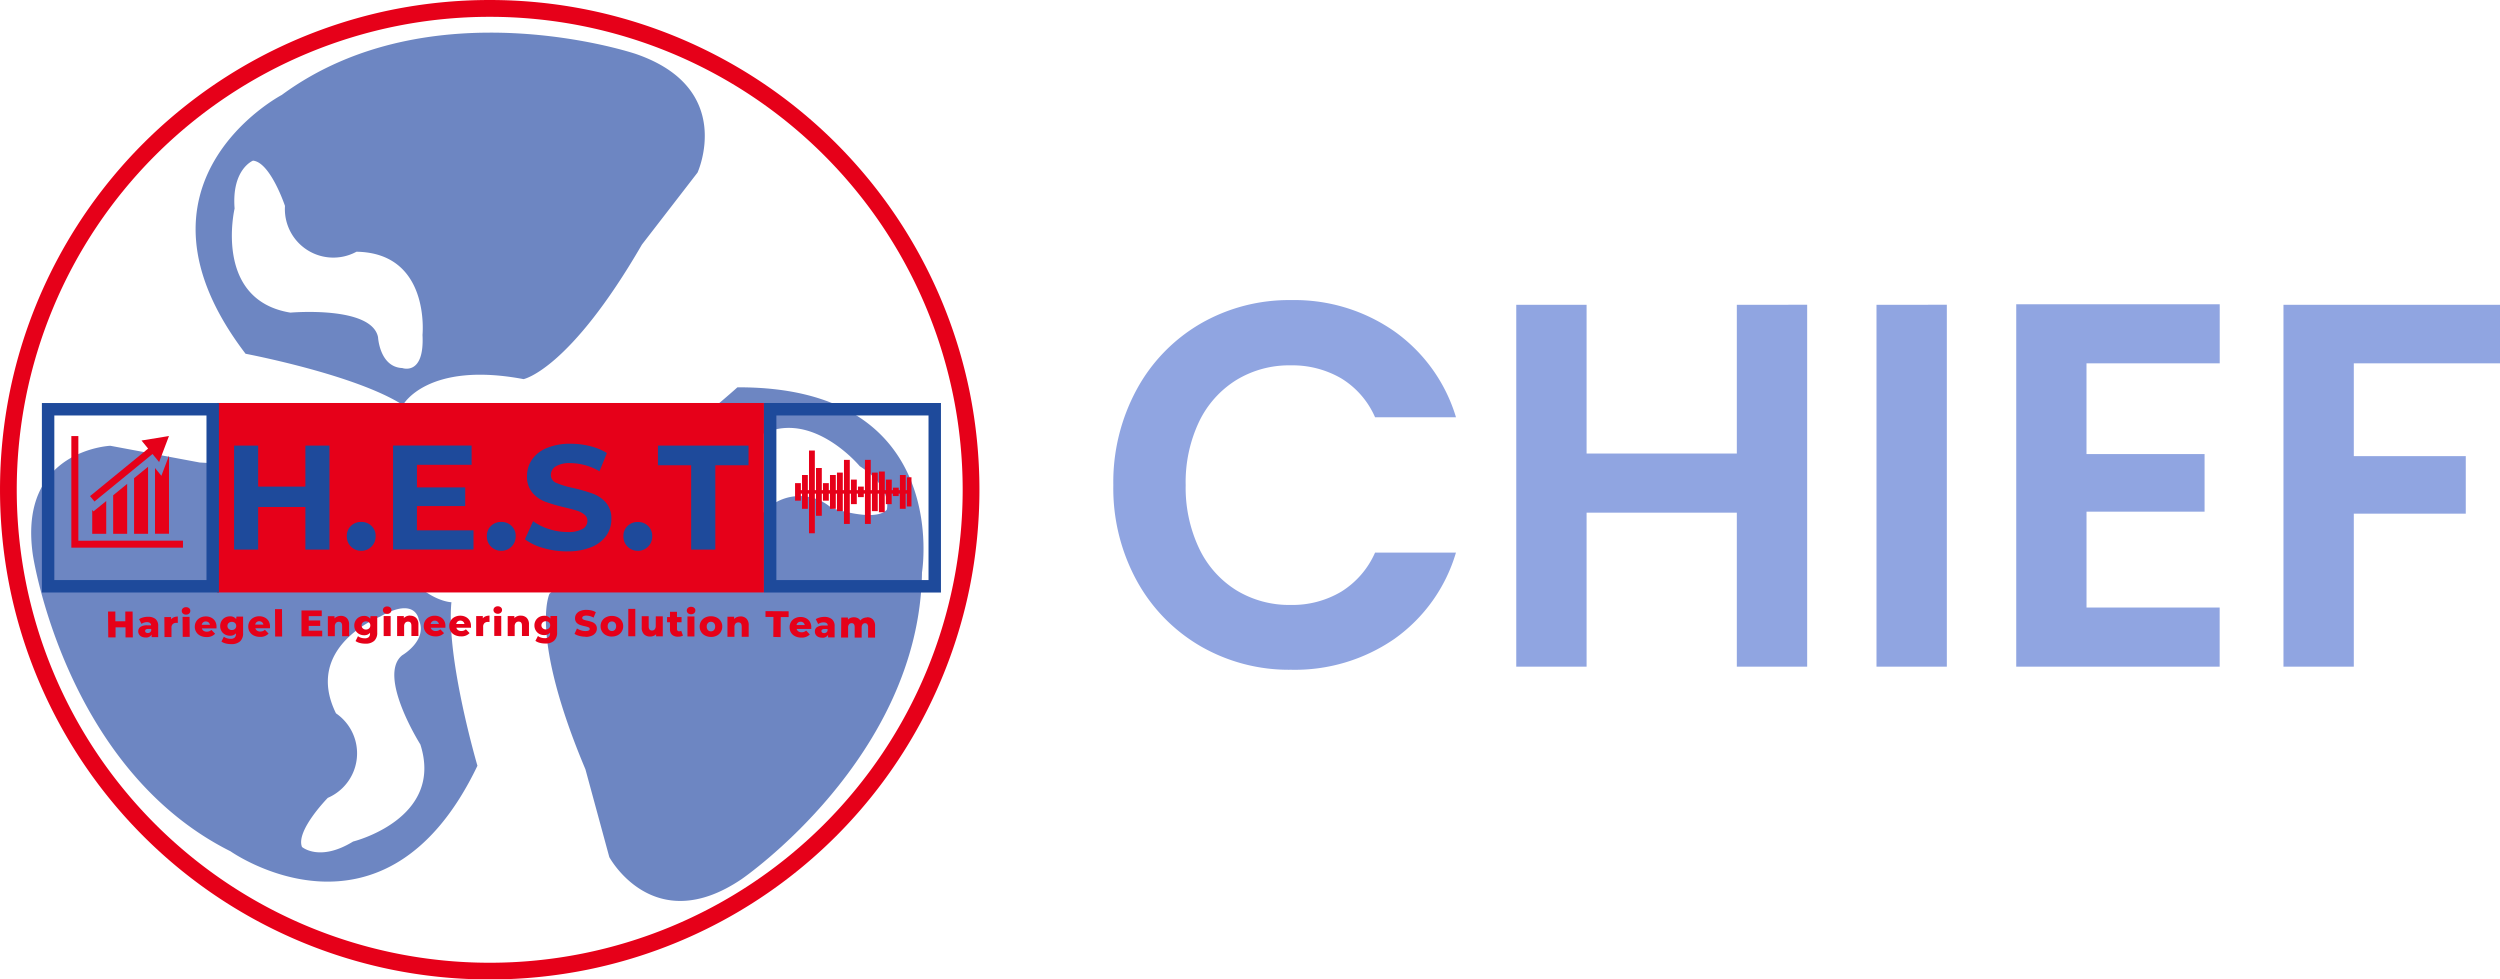 <svg xmlns="http://www.w3.org/2000/svg" width="102.709" height="40.239" viewBox="0 0 102.709 40.239">
  <g id="Group_6438" data-name="Group 6438" transform="translate(3320 -6466)">
    <g id="Group_5942" data-name="Group 5942" transform="translate(-3320 6466)">
      <g id="Component_22_52" data-name="Component 22 – 52" transform="translate(45.739 12.329)">
        <g id="Group" transform="translate(0)">
          <path id="Path_3827" data-name="Path 3827" d="M.805-8.657a7.984,7.984,0,0,1,.96-3.93,6.967,6.967,0,0,1,2.621-2.705,7.258,7.258,0,0,1,3.726-.969,7.167,7.167,0,0,1,4.232,1.278,6.669,6.669,0,0,1,2.539,3.536H11.559a3.517,3.517,0,0,0-1.393-1.6,3.989,3.989,0,0,0-2.074-.533,4.167,4.167,0,0,0-2.24.607,4.1,4.1,0,0,0-1.527,1.715,5.8,5.8,0,0,0-.547,2.6,5.821,5.821,0,0,0,.547,2.588A4.083,4.083,0,0,0,5.852-4.344a4.167,4.167,0,0,0,2.24.607,3.929,3.929,0,0,0,2.074-.543,3.582,3.582,0,0,0,1.393-1.608h3.323a6.635,6.635,0,0,1-2.529,3.546A7.2,7.2,0,0,1,8.112-1.074a7.258,7.258,0,0,1-3.726-.969A6.987,6.987,0,0,1,1.765-4.738,7.924,7.924,0,0,1,.805-8.657Zm28.506-7.412V-1.2h-2.89V-7.528H20.249V-1.2h-2.89V-16.069h2.89v6.113h6.172v-6.113Zm5.738,0V-1.2h-2.89V-16.069Zm5.738,2.407v3.728h4.851v2.364H40.788V-3.63h5.47V-1.2H37.9V-16.091h8.36v2.428Zm16.988-2.407v2.407H51.769V-9.85h4.6v2.364h-4.6V-1.2h-2.89V-16.069Z" transform="translate(-0.805 16.261)" fill="#90a5e1"/>
        </g>
      </g>
      <g id="Group_5926" data-name="Group 5926" transform="translate(0 0)">
        <g id="Group_5927" data-name="Group 5927" transform="translate(1.282 1.34)">
          <g id="Group_5926-2" data-name="Group 5926" transform="translate(0 0)">
            <path id="Path_3591" data-name="Path 3591" d="M1386.362,1758.241s-1.181-1.5-7.134-1.812l-3.675-.688s-3.808.168-3.182,4.491c0,0,1.313,8.766,8.12,12.17,0,0,6.323,4.466,10.144-3.515,0,0-1.293-4.4-1.069-6.718C1389.567,1762.171,1387.5,1762.114,1386.362,1758.241Zm1.868,4.657c.369.841-.685,1.449-.685,1.449-1.04.835.745,3.665.745,3.665.981,3.062-2.763,3.988-2.763,3.988-1.382.849-2.1.223-2.1.223-.267-.665,1.06-2.017,1.06-2.017a1.992,1.992,0,0,0,.336-3.473c-1.345-2.736,1.806-3.969,1.806-3.969,1.5-.858,1.6.141,1.6.141Z" transform="translate(-1372.302 -1738.767)" fill="#6d86c2"/>
            <path id="Path_3592" data-name="Path 3592" d="M1557.442,1338.114s1.876-.368,4.862-5.527l2.286-2.96s1.581-3.464-2.549-4.877c0,0-8.4-2.82-14.532,1.688,0,0-6.855,3.6-1.488,10.634,0,0,4.509.852,6.467,2.107C1552.484,1339.177,1553.475,1337.366,1557.442,1338.114Zm-5-.456c-.916-.055-.979-1.27-.979-1.27-.269-1.3-3.6-1.006-3.6-1.006-3.174-.521-2.293-4.277-2.293-4.277-.127-1.617.756-1.967.756-1.967.714.065,1.314,1.861,1.314,1.861a1.991,1.991,0,0,0,2.937,1.881c3.048.048,2.713,3.415,2.713,3.415.088,1.718-.846,1.359-.846,1.359Z" transform="translate(-1537.214 -1323.878)" fill="#6d86c2"/>
            <path id="Path_3593" data-name="Path 3593" d="M1910.292,1703.088s-.838,1.719,1.477,7.212l.981,3.607s1.809,3.352,5.429.908c0,0,7.315-5,7.417-12.609,0,0,1.264-7.638-7.584-7.6,0,0-3.4,3.082-5.582,3.888C1912.433,1698.5,1913.281,1700.379,1910.292,1703.088Zm3.377-3.71c.6-.7,1.6-.015,1.6-.015,1.2.575,2.976-2.269,2.976-2.269,2.33-2.216,4.794.752,4.794.752,1.365.874,1.112,1.789,1.112,1.789-.483.53-2.277-.076-2.277-.076a1.991,1.991,0,0,0-3.272,1.211c-1.877,2.4-4.359.1-4.359.1-1.425-.967-.577-1.492-.577-1.492Z" transform="translate(-1888.999 -1680.033)" fill="#6d86c2"/>
            <path id="Path_3594" data-name="Path 3594" d="M1768.508,1724a3.075,3.075,0,1,1-1.125,4.2A3.075,3.075,0,0,1,1768.508,1724Z" transform="translate(-1751.456 -1707.871)" fill="#6d86c2"/>
          </g>
        </g>
        <rect id="Rectangle_1496" data-name="Rectangle 1496" width="22.461" height="7.784" transform="translate(8.923 16.556)" fill="#e60019"/>
        <g id="Group_5929" data-name="Group 5929" transform="translate(9.62 18.232)">
          <g id="Group_5928" data-name="Group 5928" transform="translate(0 0)">
            <path id="Path_3595" data-name="Path 3595" d="M1587.3,1753.83h.989v4.272h-.989v-1.752h-1.94v1.752h-.989v-4.272h.989v1.684h1.94Zm2.294,4.321a.584.584,0,0,1-.592-.6h0a.558.558,0,0,1,.171-.424.589.589,0,0,1,.421-.162h0a.59.59,0,0,1,.421.162.557.557,0,0,1,.171.424h0a.585.585,0,0,1-.592.6Zm2.288-.842h2.325v.79h-3.305v-4.272h3.228v.79h-2.246v.928h1.983v.769h-1.983Zm3.466.842a.584.584,0,0,1-.592-.6h0a.557.557,0,0,1,.171-.424.59.59,0,0,1,.421-.162h0a.59.59,0,0,1,.421.162.556.556,0,0,1,.171.424h0a.585.585,0,0,1-.592.6Zm2.71.024a3.5,3.5,0,0,1-.979-.137,2.3,2.3,0,0,1-.759-.359h0l.335-.745a2.279,2.279,0,0,0,.653.323,2.449,2.449,0,0,0,.757.122h0a1.21,1.21,0,0,0,.622-.125.378.378,0,0,0,.2-.333h0a.319.319,0,0,0-.119-.254.9.9,0,0,0-.305-.162q-.186-.061-.5-.135h0a6.941,6.941,0,0,1-.8-.232,1.3,1.3,0,0,1-.534-.372,1.006,1.006,0,0,1-.223-.683h0a1.188,1.188,0,0,1,.2-.674,1.354,1.354,0,0,1,.607-.479,2.476,2.476,0,0,1,.992-.177h0a3.265,3.265,0,0,1,.8.1,2.369,2.369,0,0,1,.683.281h0l-.305.751a2.38,2.38,0,0,0-1.184-.336h0a1.111,1.111,0,0,0-.614.134.411.411,0,0,0-.2.354h0a.346.346,0,0,0,.229.326,3.6,3.6,0,0,0,.7.21h0a6.925,6.925,0,0,1,.8.232,1.323,1.323,0,0,1,.534.367.98.98,0,0,1,.223.677h0a1.168,1.168,0,0,1-.2.668,1.374,1.374,0,0,1-.614.479,2.5,2.5,0,0,1-.995.177Zm2.9-.024a.575.575,0,0,1-.421-.171.581.581,0,0,1-.171-.427h0a.558.558,0,0,1,.171-.424.589.589,0,0,1,.421-.162h0a.589.589,0,0,1,.421.162.556.556,0,0,1,.171.424h0a.585.585,0,0,1-.592.6Zm2.191-.049v-3.466h-1.365v-.806h3.723v.806h-1.365v3.466Z" transform="translate(-1584.374 -1753.754)" fill="#1e4a9b"/>
          </g>
        </g>
        <g id="Group_5932" data-name="Group 5932" transform="translate(32.663 18.509)">
          <g id="Group_5931" data-name="Group 5931" transform="translate(0 0)">
            <g id="Group_5930" data-name="Group 5930">
              <path id="Path_3596" data-name="Path 3596" d="M2175.15,1761.689v.526h-.048v-.622h-.239v.622h-.048v-.1h-.239v.1h-.048v-.431h-.239v.431h-.047v-.765H2174v.765h-.048v-.719h-.239v.719h-.048v-1.244h-.239v1.244h-.048v-.144h-.239v.144h-.048v-.431h-.24v.431h-.048v-1.244h-.239v1.244h-.048v-.719h-.24v.719h-.048v-.622h-.239v.622h-.048v-.287h-.24v.287h-.048v-.909h-.239v.909h-.047v-1.627h-.24v1.627h-.048v-.622h-.239v.622h-.047v-.287h-.239v.719h.239v-.287h.047v.622h.239v-.622h.048v1.627h.24v-1.627h.047v.909h.239v-.909h.048v.287h.24v-.287h.048v.622h.239v-.622h.048v.718h.24v-.718h.048v1.244h.239v-1.244h.048v.431h.24v-.431h.048v.144h.239v-.144h.048v1.244h.239v-1.244h.048v.718h.239v-.718H2174v.766h.239v-.766h.047v.431h.239v-.431h.048v.1h.239v-.1h.048v.622h.239v-.622h.048v.527h.191v-1.2Z" transform="translate(-2170.554 -1760.588)" fill="#e60019"/>
            </g>
          </g>
        </g>
        <g id="Group_5935" data-name="Group 5935" transform="translate(2.931 17.914)">
          <g id="Group_5934" data-name="Group 5934" transform="translate(0 0)">
            <g id="Group_5933" data-name="Group 5933">
              <path id="Path_3597" data-name="Path 3597" d="M1418.844,1749.776v.287h-4.586v-4.586h.288v4.3Zm-.575-4.3-1.128.185.271.332-2.386,1.952.181.222,2.386-1.952.271.331Zm-.312,1.635-.262-.32v2.7h.575v-3.206Zm-1.981.8v1.581h.575v-2.05Zm-.81.663-.05-.062v.981h.575v-1.347Zm1.669-1.365v2.284h.575v-2.753Z" transform="translate(-1414.258 -1745.477)" fill="#e60019"/>
            </g>
          </g>
        </g>
        <g id="Group_5936" data-name="Group 5936">
          <path id="Path_3598" data-name="Path 3598" d="M1359.769,1330.188a20.261,20.261,0,0,1-4.058-.41,20.113,20.113,0,0,1-15.652-15.656,20.315,20.315,0,0,1,0-8.109,20.116,20.116,0,0,1,15.656-15.656,20.312,20.312,0,0,1,8.109,0,20.112,20.112,0,0,1,15.656,15.656,20.315,20.315,0,0,1,0,8.109,20.111,20.111,0,0,1-15.656,15.656A20.248,20.248,0,0,1,1359.769,1330.188Zm0-39.549a19.431,19.431,0,1,0,19.431,19.431,19.431,19.431,0,0,0-19.431-19.431Z" transform="translate(-1339.65 -1289.948)" fill="#e60019"/>
        </g>
        <g id="Group_5937" data-name="Group 5937" transform="translate(31.385 16.558)">
          <path id="Path_3599" data-name="Path 3599" d="M2145.261,1718.741h-7.273v-7.784h7.273Zm-6.762-.511h6.251v-6.762H2138.5Z" transform="translate(-2137.988 -1710.957)" fill="#1e4a9b"/>
        </g>
        <g id="Group_5938" data-name="Group 5938" transform="translate(1.721 16.558)">
          <path id="Path_3600" data-name="Path 3600" d="M1390.741,1718.741h-7.273v-7.784h7.273Zm-6.762-.511h6.251v-6.762h-6.251Z" transform="translate(-1383.468 -1710.957)" fill="#1e4a9b"/>
        </g>
        <g id="Group_5941" data-name="Group 5941" transform="translate(4.438 24.91)">
          <g id="Group_5940" data-name="Group 5940" transform="translate(0 0)">
            <g id="Group_5939" data-name="Group 5939">
              <path id="Path_3601" data-name="Path 3601" d="M1453.222,1923.546h.3l.009,1.062h-.3l0-.414h-.409l0,.414h-.3l-.009-1.062h.3v.4h.409Zm.928.216a.463.463,0,0,1,.313.09.359.359,0,0,1,.11.288h0v.456h-.269v-.106a.247.247,0,0,1-.242.121h0a.379.379,0,0,1-.165-.032.233.233,0,0,1-.143-.219h0a.211.211,0,0,1,.088-.182.477.477,0,0,1,.276-.067h.164q-.008-.13-.175-.13h0a.41.41,0,0,0-.119.02.311.311,0,0,0-.1.053h0l-.1-.195a.54.54,0,0,1,.165-.072.794.794,0,0,1,.2-.027Zm-.006.667a.157.157,0,0,0,.088-.025.135.135,0,0,0,.054-.072h0v-.072h-.124q-.125,0-.125.085h0a.072.072,0,0,0,.029.06.125.125,0,0,0,.079.023Zm.96-.562a.271.271,0,0,1,.114-.086.431.431,0,0,1,.161-.03h0v.26a.529.529,0,0,0-.065,0h0a.2.2,0,0,0-.144.051.2.2,0,0,0-.051.154h0v.378h-.287l-.006-.822h.274Zm.476.719-.006-.822h.288l.006.822Zm.138-.914a.184.184,0,0,1-.128-.043.145.145,0,0,1-.049-.109h0a.144.144,0,0,1,.048-.109.182.182,0,0,1,.127-.045h0a.19.19,0,0,1,.128.041.135.135,0,0,1,.049.106h0a.148.148,0,0,1-.047.114.18.18,0,0,1-.127.045Zm1.251.495s0,.026,0,.072h0l-.6,0a.168.168,0,0,0,.072.1.237.237,0,0,0,.131.033h0a.279.279,0,0,0,.1-.017.3.3,0,0,0,.087-.055h0l.153.157a.447.447,0,0,1-.349.136h0a.557.557,0,0,1-.254-.053.4.4,0,0,1-.232-.37h0a.414.414,0,0,1,.057-.216.407.407,0,0,1,.161-.152.486.486,0,0,1,.232-.056h0a.487.487,0,0,1,.223.049.386.386,0,0,1,.16.144.435.435,0,0,1,.059.228Zm-.44-.215a.163.163,0,0,0-.111.039.168.168,0,0,0-.056.1h.337a.172.172,0,0,0-.057-.1.168.168,0,0,0-.112-.037Zm1.258-.2h.274l0,.672a.444.444,0,0,1-.122.344.511.511,0,0,1-.359.116h0a.922.922,0,0,1-.228-.026.534.534,0,0,1-.181-.079h0l.1-.2a.37.37,0,0,0,.127.064.517.517,0,0,0,.151.023h0a.238.238,0,0,0,.167-.051.2.2,0,0,0,.052-.149h0v-.027a.3.3,0,0,1-.244.1h0a.422.422,0,0,1-.2-.048.372.372,0,0,1-.148-.139.4.4,0,0,1-.056-.208h0a.394.394,0,0,1,.053-.207.376.376,0,0,1,.144-.144.422.422,0,0,1,.2-.05h0a.3.3,0,0,1,.259.112h0Zm-.187.552a.183.183,0,0,0,.128-.047.159.159,0,0,0,.05-.122h0a.158.158,0,0,0-.051-.12.183.183,0,0,0-.129-.045h0a.184.184,0,0,0-.129.047.156.156,0,0,0-.05.121h0a.156.156,0,0,0,.052.121.184.184,0,0,0,.129.046Zm1.566-.144s0,.026,0,.072h-.6a.167.167,0,0,0,.072.1.235.235,0,0,0,.132.034h0a.286.286,0,0,0,.1-.017.294.294,0,0,0,.087-.055h0l.152.157a.447.447,0,0,1-.35.135h0a.562.562,0,0,1-.254-.053.4.4,0,0,1-.231-.371h0a.413.413,0,0,1,.057-.215.408.408,0,0,1,.161-.152.489.489,0,0,1,.231-.056h0a.488.488,0,0,1,.224.05.386.386,0,0,1,.16.144.431.431,0,0,1,.06.228Zm-.44-.216a.163.163,0,0,0-.111.038.172.172,0,0,0-.057.1h.337a.171.171,0,0,0-.057-.1.167.167,0,0,0-.112-.037Zm.652.627-.006-1.125h.287l.006,1.125Zm1.379-.239h.555v.232h-.852l0-1.062h.833v.232h-.535v.179h.471v.224h-.472Zm1.318-.609a.339.339,0,0,1,.247.09.369.369,0,0,1,.094.274h0v.47h-.287v-.423q0-.168-.135-.168h0a.153.153,0,0,0-.119.049.21.21,0,0,0-.045.144h0v.4h-.287v-.822h.274v.09a.332.332,0,0,1,.116-.077.39.39,0,0,1,.144-.027Zm1.222.01h.275v.672a.445.445,0,0,1-.123.344.51.51,0,0,1-.359.116h0a.906.906,0,0,1-.228-.027.537.537,0,0,1-.181-.08h0l.1-.2a.363.363,0,0,0,.126.064.514.514,0,0,0,.151.023h0a.235.235,0,0,0,.166-.05.2.2,0,0,0,.052-.149h0v-.027a.305.305,0,0,1-.244.1h0a.418.418,0,0,1-.2-.049.376.376,0,0,1-.147-.139.4.4,0,0,1-.056-.208h0a.391.391,0,0,1,.054-.207.372.372,0,0,1,.143-.14.42.42,0,0,1,.2-.051h0a.3.3,0,0,1,.258.113h0Zm-.187.551a.179.179,0,0,0,.128-.047.156.156,0,0,0,.05-.121h0a.156.156,0,0,0-.05-.121.185.185,0,0,0-.129-.046h0a.186.186,0,0,0-.13.047.158.158,0,0,0-.05.121h0a.156.156,0,0,0,.052.121.184.184,0,0,0,.129.047Zm.726.27v-.822h.287v.822Zm.144-.913a.181.181,0,0,1-.127-.044.144.144,0,0,1-.049-.108h0a.144.144,0,0,1,.048-.109.183.183,0,0,1,.127-.044h0a.188.188,0,0,1,.127.042.134.134,0,0,1,.049.106h0a.147.147,0,0,1-.049.114.179.179,0,0,1-.127.044Zm.943.075a.338.338,0,0,1,.247.09.37.37,0,0,1,.094.275h0v.47h-.288v-.423q0-.168-.136-.168h0a.153.153,0,0,0-.119.049.209.209,0,0,0-.044.144h0v.4h-.288v-.822h.275v.083a.32.32,0,0,1,.115-.077.4.4,0,0,1,.143-.027Zm1.45.424s0,.026,0,.072h-.6a.168.168,0,0,0,.072.1.237.237,0,0,0,.132.034h0a.3.3,0,0,0,.1-.016.313.313,0,0,0,.087-.055h0l.152.157a.446.446,0,0,1-.35.134h0a.565.565,0,0,1-.254-.055.406.406,0,0,1-.169-.152.412.412,0,0,1-.06-.22h0a.414.414,0,0,1,.058-.216.4.4,0,0,1,.161-.151.489.489,0,0,1,.232-.055h0a.489.489,0,0,1,.223.05.389.389,0,0,1,.159.144.436.436,0,0,1,.058.228Zm-.438-.221a.166.166,0,0,0-.111.038.175.175,0,0,0-.057.1h.337a.168.168,0,0,0-.057-.1.165.165,0,0,0-.111-.038Zm1.489.22s0,.026,0,.072h-.6a.17.17,0,0,0,.072.1.235.235,0,0,0,.131.034h0a.278.278,0,0,0,.1-.016.307.307,0,0,0,.087-.055h0l.152.157a.446.446,0,0,1-.351.134h0a.565.565,0,0,1-.254-.054.4.4,0,0,1-.229-.371h0a.4.4,0,0,1,.22-.369.489.489,0,0,1,.232-.055h0a.486.486,0,0,1,.223.051.39.39,0,0,1,.158.144.432.432,0,0,1,.058.229Zm-.438-.221a.166.166,0,0,0-.111.038.173.173,0,0,0-.057.1h.337a.171.171,0,0,0-.057-.1.169.169,0,0,0-.111-.038Zm.923-.093a.27.27,0,0,1,.115-.084.433.433,0,0,1,.161-.028h0v.259a.584.584,0,0,0-.065,0h0a.2.2,0,0,0-.144.05.2.2,0,0,0-.052.153h0v.378h-.287v-.822h.274Zm.471.724v-.822h.287v.822Zm.144-.913a.185.185,0,0,1-.127-.044.144.144,0,0,1-.049-.109h0a.145.145,0,0,1,.049-.109.183.183,0,0,1,.127-.044h0a.188.188,0,0,1,.127.042.134.134,0,0,1,.049.107h0a.143.143,0,0,1-.049.113.18.18,0,0,1-.127.045Zm.943.078a.338.338,0,0,1,.246.091.371.371,0,0,1,.093.275h0v.47h-.288v-.423q0-.168-.135-.168h0a.153.153,0,0,0-.119.049.208.208,0,0,0-.045.144h0v.4h-.287v-.822h.274v.084a.325.325,0,0,1,.115-.076.389.389,0,0,1,.144-.027Zm1.221.015h.274v.672a.442.442,0,0,1-.125.344.51.51,0,0,1-.359.114h0a.92.92,0,0,1-.228-.028.549.549,0,0,1-.18-.081h0l.105-.2a.367.367,0,0,0,.126.065.506.506,0,0,0,.151.024h0a.234.234,0,0,0,.167-.05.194.194,0,0,0,.053-.149h0v-.027a.3.3,0,0,1-.244.1h0a.424.424,0,0,1-.2-.05.374.374,0,0,1-.143-.14.392.392,0,0,1-.055-.208h0a.393.393,0,0,1,.055-.207.376.376,0,0,1,.144-.139.424.424,0,0,1,.2-.05h0a.3.3,0,0,1,.257.114h0Zm-.19.55a.181.181,0,0,0,.128-.047.157.157,0,0,0,.051-.121h0a.155.155,0,0,0-.049-.121.181.181,0,0,0-.129-.046h0a.185.185,0,0,0-.13.046.158.158,0,0,0-.051.121h0a.158.158,0,0,0,.052.121.186.186,0,0,0,.129.047Zm1.63.3a.975.975,0,0,1-.25-.032.608.608,0,0,1-.2-.085h0l.1-.221a.647.647,0,0,0,.165.076.621.621,0,0,0,.185.03h0c.116,0,.173-.029.173-.086h0a.072.072,0,0,0-.049-.067.877.877,0,0,0-.159-.047h0a1.586,1.586,0,0,1-.2-.056.333.333,0,0,1-.137-.095.255.255,0,0,1-.057-.176h0a.3.3,0,0,1,.053-.175.352.352,0,0,1,.159-.123.645.645,0,0,1,.258-.045h0a.927.927,0,0,1,.206.023.646.646,0,0,1,.178.072h0l-.093.223a.618.618,0,0,0-.294-.082h0a.251.251,0,0,0-.131.026.08.08,0,0,0-.041.072h0a.072.072,0,0,0,.048.064.87.87,0,0,0,.157.045h0a1.517,1.517,0,0,1,.2.056.349.349,0,0,1,.138.094.253.253,0,0,1,.058.176h0a.294.294,0,0,1-.053.172.358.358,0,0,1-.16.123.644.644,0,0,1-.258.046Zm1.084-.005a.516.516,0,0,1-.238-.055.406.406,0,0,1-.225-.372h0a.4.4,0,0,1,.226-.369.522.522,0,0,1,.239-.053h0a.522.522,0,0,1,.239.055.4.4,0,0,1,.165.15.408.408,0,0,1,.059.216h0a.414.414,0,0,1-.06.22.407.407,0,0,1-.166.152.517.517,0,0,1-.24.054Zm0-.229a.163.163,0,0,0,.125-.052.206.206,0,0,0,.049-.144h0a.2.2,0,0,0-.048-.144.163.163,0,0,0-.124-.052h0a.162.162,0,0,0-.124.051.2.2,0,0,0-.049.144h0a.2.2,0,0,0,.048.144.161.161,0,0,0,.124.052Zm.674.216v-1.125h.288v1.125Zm1.13-.819h.287v.822h-.274v-.088a.294.294,0,0,1-.109.072.351.351,0,0,1-.135.025h0a.346.346,0,0,1-.254-.095.381.381,0,0,1-.093-.282h0v-.46h.287v.412a.216.216,0,0,0,.034.135.125.125,0,0,0,.1.043h0a.144.144,0,0,0,.111-.047.215.215,0,0,0,.044-.144h0Zm1.044.591.072.2a.279.279,0,0,1-.088.034.51.51,0,0,1-.112.012h0a.355.355,0,0,1-.247-.08.3.3,0,0,1-.086-.236h0v-.276h-.12v-.216h.12v-.215h.288v.215h.188v.216h-.188v.273a.1.1,0,0,0,.023.072.082.082,0,0,0,.063.025h0a.152.152,0,0,0,.088-.025Zm.257.236,0-.822h.287l0,.822Zm.148-.912a.181.181,0,0,1-.127-.045.139.139,0,0,1-.048-.109h0a.144.144,0,0,1,.049-.109.182.182,0,0,1,.128-.043h0a.188.188,0,0,1,.127.042.133.133,0,0,1,.048.107h0a.148.148,0,0,1-.049.113.183.183,0,0,1-.128.044Zm.816.931a.512.512,0,0,1-.238-.056.406.406,0,0,1-.224-.373h0a.405.405,0,0,1,.227-.368.523.523,0,0,1,.239-.052h0a.526.526,0,0,1,.239.055.4.4,0,0,1,.223.371h0a.41.41,0,0,1-.06.22.405.405,0,0,1-.166.151.513.513,0,0,1-.239.053Zm0-.229a.16.16,0,0,0,.124-.052.2.2,0,0,0,.05-.144h0a.2.2,0,0,0-.048-.144.162.162,0,0,0-.123-.052h0a.163.163,0,0,0-.125.051.2.2,0,0,0-.05.144h0a.207.207,0,0,0,.048.144.163.163,0,0,0,.124.052Zm1.214-.614a.338.338,0,0,1,.246.093.367.367,0,0,1,.092.275h0v.47h-.287v-.423q0-.168-.134-.169h0a.155.155,0,0,0-.119.047.209.209,0,0,0-.045.144h0v.4h-.288l0-.822h.274v.09a.33.33,0,0,1,.116-.076.391.391,0,0,1,.144-.026Zm1.349.844.005-.823h-.326v-.238l.951.007v.238h-.324l-.006.823Zm1.559-.4s0,.026,0,.072h0l-.6,0a.169.169,0,0,0,.072.1.237.237,0,0,0,.132.036h0a.279.279,0,0,0,.1-.016.294.294,0,0,0,.087-.054h0l.15.159a.448.448,0,0,1-.351.13h0a.553.553,0,0,1-.253-.056.4.4,0,0,1-.226-.374h0a.4.4,0,0,1,.222-.365.488.488,0,0,1,.232-.052h0a.484.484,0,0,1,.223.052.39.39,0,0,1,.157.148.429.429,0,0,1,.057.229Zm-.436-.224a.165.165,0,0,0-.112.037.17.17,0,0,0-.057.1h.337a.172.172,0,0,0-.056-.1.165.165,0,0,0-.111-.039Zm.978-.2a.464.464,0,0,1,.312.1.358.358,0,0,1,.106.287h0v.456h-.269v-.106a.247.247,0,0,1-.243.118h0a.376.376,0,0,1-.165-.035.243.243,0,0,1-.1-.091.233.233,0,0,1-.034-.129h0a.21.21,0,0,1,.09-.181.478.478,0,0,1,.277-.063h.164q-.007-.131-.174-.131h0a.384.384,0,0,0-.12.018.324.324,0,0,0-.1.052h0l-.1-.2a.54.54,0,0,1,.167-.072.787.787,0,0,1,.2-.024Zm-.016.667a.161.161,0,0,0,.089-.024.136.136,0,0,0,.055-.072h0v-.072h-.124q-.126,0-.127.083h0a.071.071,0,0,0,.029.061.122.122,0,0,0,.078.023Zm1.766-.653a.326.326,0,0,1,.241.093.374.374,0,0,1,.089.275h0l0,.47h-.287v-.423a.2.2,0,0,0-.032-.128.109.109,0,0,0-.091-.042h0a.13.13,0,0,0-.1.045.207.207,0,0,0-.041.138h0v.408h-.287v-.423c0-.112-.041-.168-.123-.169h0a.132.132,0,0,0-.106.044.208.208,0,0,0-.041.138h0v.408h-.288l.007-.822h.274v.086a.289.289,0,0,1,.109-.072.372.372,0,0,1,.137-.024h0a.358.358,0,0,1,.154.033.26.26,0,0,1,.11.1h0a.317.317,0,0,1,.124-.095.4.4,0,0,1,.163-.032Z" transform="translate(-1452.512 -1923.331)" fill="#e60019"/>
            </g>
          </g>
        </g>
      </g>
    </g>
  </g>
</svg>
